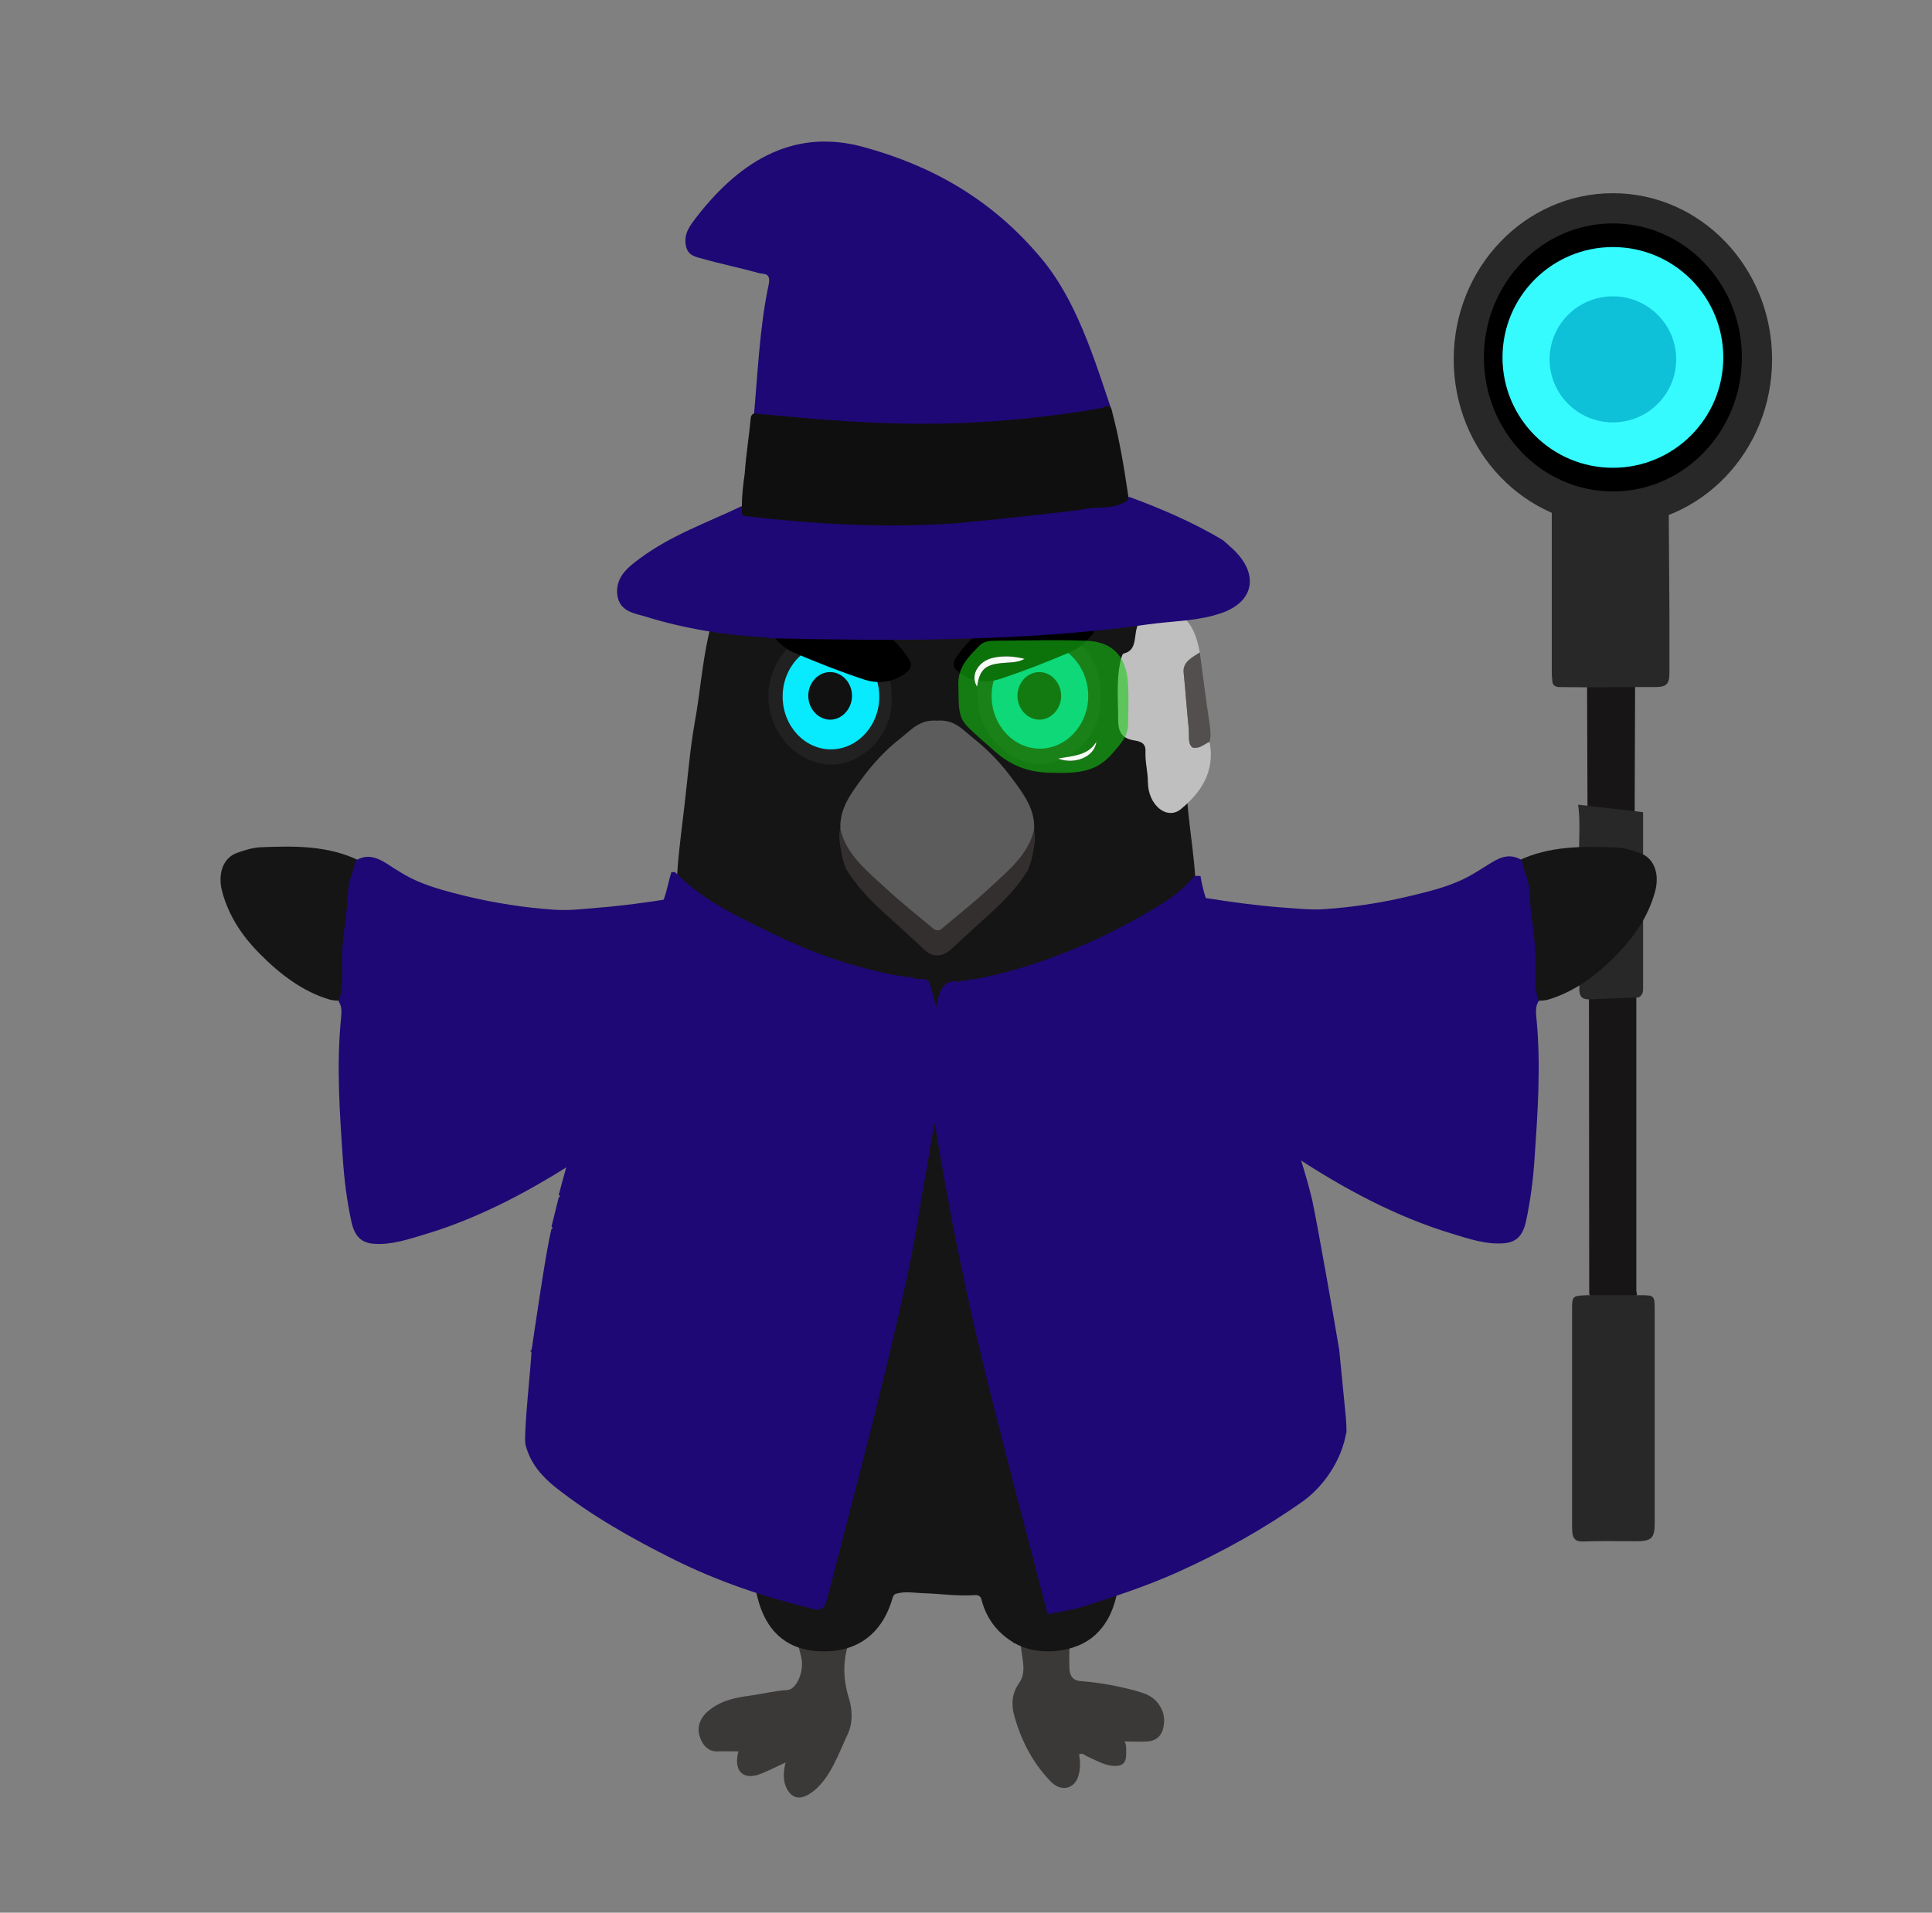 <?xml version="1.0" encoding="utf-8"?>
<!-- Generator: Adobe Illustrator 27.3.1, SVG Export Plug-In . SVG Version: 6.00 Build 0)  -->
<svg version="1.1" id="Layer_1" xmlns="http://www.w3.org/2000/svg" xmlns:xlink="http://www.w3.org/1999/xlink" x="0px" y="0px"
	 viewBox="0 0 799.8 792" style="enable-background:new 0 0 799.8 792;" xml:space="preserve">
<rect x="0" y="0" width="799.8" height="792" fill="#808080" stroke="none"/>
<style type="text/css">
	.st0{fill:#3B3838;}
	.st1{fill:#151515;}
	.st2{fill:#191919;}
	.st3{fill:#1E0875;}
	.st4{fill:#222121;}
	.st5{fill:#08EBFF;}
	.st6{fill:#332F2F;}
	.st7{fill:#5C5C5C;}
	.st8{fill:#121112;}
	.st9{fill:#BFBFBF;}
	.st10{fill:#524F4E;}
	.st11{opacity:0.57;fill:#14C912;enable-background:new    ;}
	.st12{fill:#F5FDF5;}
	.st13{fill:#100F0F;}
	.st14{fill:#282828;}
	.st15{fill:#171515;}
	.st16{fill:#35FBFF;}
	.st17{fill:#0EC0D8;}

	   @keyframes eyeballMovement {
        0% { transform: translateX(0); }
        5% { transform: translateX(-13px); }
        10% { transform: translateX(-13px); }
        15% { transform: translateX(13px); }
        20% { transform: translateX(13px); }
        25% { transform: translateX(0); }
        30% { transform: translateX(0); }
        40% { transform: translateX(0); }
        100% { transform: translateX(0); }
    }

    @keyframes levitate {
        0%, 100% { transform: translateY(0); }
        50% { transform: translateY(-10px); }
    }

	@keyframes nod {
	0% {
		transform: rotateX(0deg);
	}
	50% {
		transform: rotateX(-15deg);
	}
	100% {
		transform: rotateX(0deg);
	}
	}
    #animatedGroup {
        animation: levitate 2s ease-in-out infinite;
        transform-origin: center;
    }

    #eyeballright,
    #eyeballleft {
        animation: eyeballMovement 8s ease-in-out infinite;
        transform-origin: center;
    }

    #head1 {
	animation: nod 4s ease-in-out infinite;
	transform-origin: top center;
	}

</style>
<g id="animatedGroup">
	<g id="feet">
		<g>
			<g>
				<path class="st0" d="M305.7,725.2c-3.2,0-5.9-0.1-8.6,0c-3.7,0.2-6.3-2.4-7.5-6.4c-1.3-4.2,0.7-8.2,4.3-10.9
					c5.2-4,10.9-5,16.7-5.8c5.1-0.7,10.1-2,15.3-2.3c4-0.2,7.3-8.2,5.7-14c-2.2-7.9-2.8-16.1-3.6-24.6c3.2-1.5,5.5,2,8.1,3.1
					c4.5,2,9,4.3,13.7,5.7c2.4,0.7,3.4,5.3,2,9c-3,8-2.9,16-0.4,24.1c1.6,5,1.6,10.6-0.4,14.8c-4,8.6-7.2,18.2-14.3,23.8
					c-4.6,3.6-8.4,3.6-10.9-0.9c-1.6-3-1.7-6.5-0.6-11c-4.2,1.9-7.7,3.8-11.4,5.1C307.6,736.9,303.5,733.2,305.7,725.2z"/>
				<path class="st0" d="M420.5,672.7c8,3.1,15.3,4.9,23.3,4.2c-1.5,4.8-1.1,9.2-1.1,13.5c0,3.8,1.7,5.5,4.7,5.7
					c7.8,0.6,15.5,2,23.1,4.1c3.4,1,6.9,2,9.4,5.8c2.1,3.1,2.5,6.5,1.5,10.1c-1.1,3.6-3.7,4.8-6.4,5c-3,0.2-6,0-9.4,0
					c0.8,1.8,0.6,3.6,0.6,5.3c0,3.3-1.3,4.6-3.8,4.8c-4.5,0.3-8.4-2.2-12.5-4c-0.9-0.4-1.7-1.6-3.2-0.7c0.6,3.1,0.6,6.5-0.5,9.5
					c-1.9,5-7.2,5.9-11.3,1.6c-7-7.2-12-16.3-15-27.1c-1.4-5-0.9-9.5,2-13.6c3-4.2,1.4-9.2,0.9-13.8
					C422.4,679.9,421.4,676.7,420.5,672.7z"/>
			</g>
		</g>
	</g>
	<g id="Body">
		<g>
			<g>
				<path class="st1" d="M497,376.1c0.8,11.7,2.7,23.3,4.4,34.9c1.9,12.8,4.7,25.3,7.2,38c1.6,7.9,3,15.9,4.6,23.8
					c1.2,6,1.4,12,2.2,18c1.3,9.8,2.8,19.6,2.9,29.5c0.2,10.8,1.9,21.6,0.5,32.5c-1,7.7-1.3,15.6-3.4,23.1
					c-3.8,14-6.7,28.3-16.1,40.2c-0.9,1.2-1.6,2.6-2.4,4c-0.2,0.2-0.5,0.4-0.7,0.6c-2.4,2.7-4.7,5.4-7.2,8
					c-6.8,7.2-14.4,13.7-23.4,18.3c-2,1-1.5,2.5-1.7,4c-1.3,9.3-2.8,18.7-10.2,25.7c-8.6,8.2-24.5,9.1-33.6,3.7
					c-0.3-0.2-0.6-0.3-0.9-0.5c-6.7-4.2-11-10.1-12.9-17.6c-0.4-1.5-1.4-1.9-2.8-1.8c-7.1,0.5-14.2-0.6-21.3-0.8
					c-3.5-0.1-6.9-0.8-10.4,0c-1.3,0.3-1.8,0.4-2.3,2c-4.6,16-16.2,23.4-32.3,21.9c-12.3-1.2-20.2-8.8-23.5-21.7
					c-1-4-2.3-8.1-1.7-12.3c0.2-1-0.4-1.5-1.3-1.9c-18.5-10.4-32.3-25.1-41.5-43.7c-4.9-10-7.4-20.8-10.1-31.5
					c-3.9-16-2.5-32.5-2.2-48.7c0.2-9.4,2.1-18.7,2.9-28.1c1-12.3,3.1-24.4,5.2-36.5c2.2-12.7,5.7-25.1,7.8-37.8
					c1.9-12,5.7-31.8,6.8-43.9"/>
				<path class="st2" d="M496.3,620.7c0.2-0.2,0.5-0.4,0.7-0.6C497,620.6,496.8,620.8,496.3,620.7z"/>
				<path class="st2" d="M419.4,679.8c0.3,0.2,0.6,0.3,0.9,0.5C419.7,680.7,419.6,680.2,419.4,679.8z"/>
			</g>
		</g>
	</g>
	<g id="head1">
		<g id="head">
			<g>
				<g>
					<path class="st1" d="M387.1,404.8c-35.8,0-71.7-0.1-107.5,0.1c-3.7,0-3.7-1.9-3.2-4.5c1.3-6.3,1.2-12.7,2.2-19
						c1.3-8.1,1.4-16.3,2.1-24.4c0.7-7.7,1.7-15.3,2.6-23c1.4-11.8,2.3-23.7,4.4-35.4c2.1-11.7,3-23.7,5.6-35.4
						c3-13.4,8.8-25.6,16.6-36.6c9.7-13.8,22.1-23.8,36.6-30.7c8.9-4.2,18.2-7,28-8.2c5.2-0.7,10.3-0.7,15.5-0.7
						c17.3,0.2,33.7,4.9,48.6,14.5c16.4,10.5,29,25.1,37.3,43.9c4.4,10,6.8,20.6,8.1,31.6c1.5,12.1,3.8,24,5.5,36.1
						c0.8,5.7,1.5,11.4,1.9,17.1c0.6,9,2,17.9,2.9,26.9c0.7,7.1,1.1,14.2,1.7,21.4c0.6,6.9,0.9,13.9,2.2,20.7c0.9,4.9,0.3,5.6-4.3,5.6
						C458.3,404.8,422.7,404.8,387.1,404.8z"/>
				</g>
			</g>
		</g>
			<g id="eyeleft">
				<g>
					<path class="st4" d="M455.7,287.8c1,17.2-13.1,28.4-24.7,28.5c-14,0.2-26.2-13-26.3-28c0-15.4,11.4-27.7,25.6-27.8
						C445.2,260.5,455.7,271.8,455.7,287.8z M430.5,266.2c-11,0-20.1,9.9-20,22c0,11.9,9,21.8,19.8,21.8c11,0.1,20.1-9.8,20.2-21.8
						C450.6,276.1,441.5,266.2,430.5,266.2z"/>
					<path class="st5" d="M430.5,266.2c11,0,20,9.9,20,22c0,12.1-9.2,21.9-20.2,21.8c-10.9-0.1-19.8-9.9-19.8-21.8
						C410.5,276.1,419.5,266.2,430.5,266.2z"/>
				</g>
			</g>
			<g id="beak">
				<g>
					<g>
						<g>
							<path class="st6" d="M392.2,393.2c-4.2,3-6.4,3-10-0.4c-5.5-5.1-11.1-10.2-16.7-15.3c-5.7-5.2-11-10.8-15-17.3
								c-1.2-2.5-2-5.7-2.5-8.9c-0.4-2.4-0.9-5.4-0.1-8.4c3.7,9.8,11,17.5,18.8,24.7c6.2,5.8,13,11.1,19.5,16.6c1.1,0.9,2.1,0.9,3.3,0"
								/>
						</g>
					</g>
					<g>
						<g>
							<path class="st6" d="M383.7,393.5c2,2.7,6.4,3,10-0.4c5.5-5.1,11.1-10.2,16.7-15.3c5.7-5.2,11-10.8,15-17.3
								c1.2-2.5,2-5.7,2.5-8.9c0.4-2.4,0.9-5.4,0.1-8.4c-3.7,9.8-11,17.5-18.8,24.7c-6.2,5.8-13,11.1-19.5,16.6c-1.1,0.9-2.1,0.9-3.3,0
								"/>
							<path class="st7" d="M386.5,384.6c1.2,0.8,2.2,0.9,3.3,0c6.5-5.5,13.3-10.8,19.5-16.6c7.7-7.2,16.6-14.1,18.8-24.7
								c0.4-8-4.1-14.2-8.7-20.4c-4.6-6.3-9.9-12-16.2-17c-4.8-3.8-7.9-8-15.2-7.5c-7.3-0.5-10.4,3.5-15.2,7.3
								c-6.3,4.9-11.6,10.7-16.2,17c-4.6,6.2-9.1,12.4-8.7,20.4c2.2,10.6,11,17.5,18.8,24.7c6.2,5.8,13,11.1,19.5,16.6
								c1.1,0.9,2.1,0.9,3.3,0"/>
						</g>
					</g>
				</g>
			</g>
			<g id="eyeright">
				<g>
					<path class="st4" d="M369.1,288.1c1,17.2-13.1,28.4-24.7,28.5c-14,0.2-26.2-13-26.3-28c0-15.4,11.4-27.7,25.6-27.8
						C358.6,260.9,369.1,272.1,369.1,288.1z M344,266.5c-11,0-20.1,9.9-20,22c0,11.9,9,21.8,19.8,21.8c11,0.1,20.1-9.8,20.2-21.8
						C364,276.5,355,266.5,344,266.5z"/>
					<path class="st5" d="M344,266.5c11,0,20,9.9,20,22c0,12.1-9.2,21.9-20.2,21.8c-10.9-0.1-19.8-9.9-19.8-21.8
						C323.9,276.5,333,266.5,344,266.5z"/>
				</g>
			</g>
			<g id="eyeballright">
				<path class="st8" d="M352.7,288c0.1,5.4-4.1,10-9,10c-5,0-9.1-4.5-9.1-9.9c0-5.3,4-9.7,8.8-9.8C348.4,278.1,352.7,282.6,352.7,288z
					"/>
			</g>
			<g id="eyeballleft">
				<path class="st8" d="M439.3,288c0.1,5.4-4.1,10-9,10c-5,0-9.1-4.5-9.1-9.9c0-5.3,4-9.7,8.8-9.8C435,278.1,439.2,282.6,439.3,288z"
					/>
			</g>
			<g id="browright">
				<g>
					<g>
						<path d="M442,250.3c-13.4,2.5-25.7,5.6-37.3,12.5c-3.1,1.8-5.8,5.2-8.3,8.6c-2.5,3.4-2,5.2,1.1,7.4c5.3,3.6,11,4.1,16.6,2.3
							c10-3.3,19.9-7.2,29.7-11.4c2.8-1.2,5.5-3.7,7.8-6.3c2.8-3.2,2.3-7.7-1-9.8C447.7,251.8,444.4,251.2,442,250.3z"/>
					</g>
				</g>
			</g>
			<g id="browleft">
				<g>
					<g>
						<path d="M329.9,250.6c13.4,2.5,25.7,5.6,37.3,12.5c3.1,1.8,5.8,5.2,8.3,8.6c2.5,3.4,2,5.2-1.1,7.4c-5.3,3.6-11,4.1-16.6,2.3
							c-10-3.3-19.9-7.2-29.7-11.4c-2.8-1.2-5.5-3.7-7.8-6.3c-2.8-3.2-2.3-7.7,1-9.8C324.2,252.1,327.5,251.5,329.9,250.6z"/>
					</g>
				</g>
			</g>
			<g id="eyepieceholder">
				<g>
					<g>
						<path class="st9" d="M500.7,307.2c2.6,12.8-4.3,21.6-11.8,27.8c-5.8,4.8-13.6-1.6-13.7-11.1c0-4.3-1.2-8.4-1-12.7
							c0.2-3.6-2.2-4.2-4.6-4.6c-4.8-0.8-6.7-3-6.7-8.6c0-8-0.8-16.1,0.9-24c0.3-1.2,0.7-3.2,1.4-3.4c4.7-1.1,4.4-5.3,5.1-9.3
							c1.6-8.5,8.3-11.6,16-8c6.7,3.1,9,9.6,10.4,16.8c-3.1,2-7.2,3.9-6.7,8.4c0.8,7.7,1.3,15.5,2.1,23.2c0.3,2.6-0.7,6,1.7,7.8
							C497.1,308.9,498.1,307,500.7,307.2z"/>
						<path class="st10" d="M500.7,307.2c-2.2,0.9-3.8,2.9-6.9,2.4c-2.2-1.2-1.4-5.2-1.7-7.8c-0.8-7.7-1.3-15.5-2.1-23.2
							c-0.5-4.5,3.7-6.4,6.7-8.4c1.3,10,2.6,20,4.1,29.9C501.1,302.5,501.4,304.8,500.7,307.2z"/>
					</g>
				</g>
			</g>
			<g id="eyepiece">
				<g>
					<g>
						<path class="st11" d="M436.5,320c-9.8,0.1-17.6-2.5-24.9-9.1c-3.9-3.5-8-6.8-11.6-10.6c-2-2.2-2.7-4.7-3-7.7
							c-0.3-3.3-0.1-6.2-0.3-9.2c0-7.7,4.5-11.6,8.7-16c2-2.1,4.9-2.1,7.5-2.1c12.3-0.1,24.5-0.4,36.8,0c10.8,0.4,16.7,6.4,17.3,18.1
							c0.3,5.5,0.1,11,0,16.5c0,5.3-3.6,8.6-6.5,12.1C453.9,319.6,446.6,320.2,436.5,320z M404.5,284.4c1-7,3.4-9,9.9-9.8
							c3.2-0.4,6.7,0,9.8-1.8c-4.5-1.1-8.8-1.4-13.2-0.4C405.2,273.7,401.4,279.3,404.5,284.4z M453.9,307.1c-3.6,5.8-9.6,5.8-15.9,7
							C444.8,316.7,453.1,313.6,453.9,307.1z"/>
						<path class="st12" d="M404.5,284.4c-3.1-5,0.7-10.7,6.5-12c4.4-1,8.7-0.7,13.2,0.4c-3.1,1.8-6.6,1.4-9.8,1.8
							C407.9,275.3,405.5,277.3,404.5,284.4z"/>
						<path class="st12" d="M453.9,307.1c-0.8,6.5-9.2,9.6-15.9,7C444.3,312.9,450.4,312.9,453.9,307.1z"/>
					</g>
				</g>
			</g>
			<g id="hat">
				<g>
					<g>
						<path class="st3" d="M311.9,174.1c1.8-18.8,2.4-37.8,6.3-56.2c1.1-5.2-2.2-4.3-4-4.8c-7.7-2.2-15.4-3.7-23.1-5.9
							c-2.7-0.8-6.2-1.1-7.1-5.2c-1.2-5.3,1.9-8.9,4.4-12.2c19.1-24.6,41.4-36.4,68.8-29c27.7,7.5,53,21.2,73.8,46.1
							c14.6,17.4,21.8,41,29.5,63.9c-1.4,0.5-2.8,1.2-4.3,1.5c-21.7,3.3-43.5,5.2-65.4,5.6C364.5,178.4,338.2,176.5,311.9,174.1z"/>
						<path class="st3" d="M507,224.3c0.7,0.6,1.4,1.2,2,1.8c12.6,10.7,10.8,23.1-3.8,27.9c-8.6,2.9-17.6,3.1-26.4,4.1
							c-4.7,0.5-9.7,1.4-14.4,1.9c-0.2,0.2,0.2-0.2,0,0c-48.2,5.6-96.9,5.4-145.3,4.3c-0.3,0-1.8-0.3-2.1-0.4c-0.5-0.2,0.9,0,0,0
							c-16.5-0.8-33.8-3.6-49.8-8.6c-4.6-1.4-11-2-11.7-9.4c-0.6-7.3,4.9-11.3,9.3-14.6c13.2-9.8,28-14.9,42.2-21.7
							c0.5,0.7,0.9,2,1.5,2c29,3.1,58.1,4.5,87.2,2.8c17.3-1.1,34.6-3.3,51.8-5.7c6.4-0.9,13.1,1,19.2-2.7c0.4-0.2,0.8-0.3,1.2-0.1
							c13,4.8,25.8,10.3,38.1,17.6C506.4,223.8,506.7,224,507,224.3z"/>
						<path class="st13" d="M467.1,205.5c0.1,0.8-0.3,1.8-0.9,2.1c-6,3.7-12.1,1.8-18.8,3.5c-16,1.9-34.3,4-52,5.6
							c-29.2,2-58.4,0.4-87.5-3.1c-0.3,0-0.7-0.3-0.7-0.8c-0.2-1.7-0.1-1.8-0.1-2.8c0-4.3,0.5-9.3,1.2-13.9c0.5-7.6,1.8-15.4,2.5-23.1
							c0.1-1.1,0.9-1.9,1.9-1.8c25.7,2.6,51.5,4.7,77.2,4.2c21.9-0.4,43.7-2.6,65.4-6.3c0.9-0.1,1.7-0.5,2.5-0.9c0.9-0.4,2,0.1,2.3,1.2
							C463.3,181.1,465.3,193.3,467.1,205.5z"/>
					</g>
				</g>
			</g>
	</g>
	<g id="cloth">
		<path class="st3" d="M220,559.4C220.5,559,220.1,560.1,220,559.4C220.1,559.2,220.1,559.7,220,559.4
			C219.8,559.1,220.2,559.7,220,559.4C219.4,557.7,220.2,561.1,220,559.4C220.2,559.1,219.8,559.7,220,559.4
			C219.8,559.2,220.2,559.7,220,559.4C219.4,557.7,219.7,561,220,559.4C220.2,559.1,219.8,559.7,220,559.4
			C219.8,559.2,220.2,559.7,220,559.4C219.4,557.9,220,560.8,220,559.4C220.2,559.1,219.8,559.7,220,559.4
			C219.8,559.2,220.2,559.7,220,559.4C219.4,557.9,220,560.8,220,559.4C220.5,559.1,220.5,559.7,220,559.4
			C219.6,558.2,219.7,560.5,220,559.4C220,559.2,220,559.7,220,559.4L220,559.4C220.2,559.1,219.8,559.7,220,559.4
			C219.8,559.2,220.2,559.7,220,559.4C219.4,557.9,220,560.8,220,559.4C220.6,559.1,220.6,559.8,220,559.4
			C219.5,558.2,220.2,560.6,220,559.4C220.6,559.1,220.6,559.8,220,559.4c1.4-9,6-41.6,8.3-50.5c0.6-0.3,0.6-0.6,0-1
			c1-4,2-8.1,3-12.1c0.7-0.3,0.7-0.6,0-1c3.8-14.5,8.1-28.8,13.4-42.7c6.6-17.5,13-35,19.6-52.5c3.5-9.3,7.4-18.4,10.7-27.8
			c1.2-3.4,1.8-7.1,2.9-10.6c0.2,0,0.4-0.1,0.6-0.1c0.3,0,0.6,0,0.9,0c11.7,11.9,26.1,18.5,40.5,25.5c12.1,5.9,24.4,10.7,37.3,14.1
			c6.7,1.8,13.5,3.4,20.5,4c0.3,0.2,0.6,0.4,0.9,0.6c7,0.5,5.2-2,9,11.8c1-5.6,2.1-11.3,8.9-10.8c0.3,0.6,0.5,0.6,0.8,0
			c9.8-1.1,19.3-3.6,28.8-6.6c15.7-5,30.8-11.6,45.3-19.8c7.9-4.5,16-8.9,22.2-16.2c0.5-0.6,1.1-1.1,1.9-1c0.3,0,0.6,0,0.9,0
			c0.2,0,0.4,0,0.6,0.1c1.3,8.8,5,16.7,8.1,24.8c9.5,24.7,18.6,49.5,27.4,74.6c3.9,11.2,7.9,23,10.7,34.6c0.2,0.3-0.2-0.3,0,0
			c2.5,11.9,9.2,50.1,11.2,62.1c0.2,1.5-0.3-1.4,0,0c0.2,0.3-0.2-0.3,0,0c0.1,1-0.1-1,0,0c0.2,0.3-0.2-0.3,0,0c0.1,1.3-0.1-1.3,0,0
			c0,0.3,0-0.3,0,0c0.2,0.3-0.2-0.3,0,0l0,0c0,0.3,0-0.3,0,0c0,1.1,0-1.1,0,0c0.2,0.3-0.2-0.3,0,0c0.1,1.3-0.1-1.3,0,0
			c0,0.3,0-0.3,0,0c0.2,0.3-0.2-0.3,0,0c0.1,1.3-0.1-1.3,0,0c0,0.3,0-0.3,0,0c0.2,0.3-0.2-0.3,0,0c0.1,0.3-0.1-0.3,0,0
			c-0.3,1.4-0.6-1.3,0,0c-0.2,0.3,0.2-0.3,0,0c0.2,0.3-0.2-0.3,0,0c0.1,1.6-0.1-1.6,0,0c0,0.3,0-0.3,0,0c-0.1,0.3-0.1-0.3,0,0
			c-0.1,0.7-0.6-0.4,0,0l0,0c0,2.2,0-2.2,0,0c0,0.6,2.8,27.9,2.8,28.5c0,0.5,0.3,4.8,0.2,5.3c0.2,2.5-1.3-2.4,0,0
			c-1.9,12.1-9.6,22.9-18.1,29c-16.3,11.5-33.6,21.1-51.6,29.2c-12.8,5.8-26,10.1-39.2,14.3c-4.6,1.5-9.5,2.1-14.8,3.2
			c-8.7-33.5-17.7-67.1-26-100.8c-8.3-33.8-15.1-67.9-20.7-102.4c-1.8,7.4-2.5,14.8-4,22c-1.5,7.7-2.5,15.4-3.9,23.1
			c-2.9,16.4-6.7,32.5-10.5,48.7c-3.8,16.1-7.9,32.2-12,48.2c-4.7,18.3-9.5,36.6-14.2,54.9c-1,4-2.4,5-6.2,4
			c-19.8-4.8-39.1-11.3-57.5-20.5c-17-8.5-33.6-17.8-48.8-29.8c-5.6-4.5-10.3-9.8-12.3-17.4C216.5,594.9,220.1,563.1,220,559.4z"/>
	</g>
	<g id="armright_00000151513444068478057580000000024858825825870736_">
		<g id="armleft_00000142898377671614393980000002283087378968771513_">
			<g>
				<g>
					<path class="st1" d="M136.5,413.9c-11-3.2-20.5-10.4-29.1-19.1c-6.7-6.8-12.5-14.9-15.4-25.5c-2-7.4,0.3-14,6-16.1
						c3.3-1.2,6.9-2.3,10.3-2.4c13.6-0.5,27.3-0.8,40.3,5.5c-0.7,4.3-2.9,8-3.1,12.6c-0.3,8.9-2.2,17.5-2.5,26.5
						c-0.2,6.2,0.8,12.9-1.4,19C139.9,414.3,138.2,414.4,136.5,413.9z"/>
					<path class="st3" d="M141.6,395.5c0.3-9,2.2-17.7,2.5-26.5c0.2-4.7,2.4-8.3,3.1-12.6c4.4-2.8,8.4-1.6,12.6,1
						c4.3,2.8,8.6,5.6,13.3,7.6c6.4,2.7,13,4.4,19.5,6c12.2,2.9,24.6,4.9,37,5.7c5.8,0.4,11.7-0.3,17.6-0.8
						c10.2-0.8,20.4-2.2,30.5-3.8c7.8-1.3,14.7-0.7,21.3,4.7c4.8,3.9,9.4,7.5,11.5,14.8c1,3.5,1.6,7.1,2,10.5c1,9.7,1,19.3-5.5,26.9
						c-4.7,5.4-10,9.4-15.3,13.6c-16.3,12.7-33,24.9-50,36.1c-21,13.8-42.7,25.5-65.8,32.4c-7,2.1-14,4.5-21.3,3.9
						c-5-0.4-7.8-3.1-9.1-9c-1.9-8.7-3-17.5-3.6-26.5c-1.3-19-2.6-38-0.8-57.1c0.2-2.5,0.7-5.4-0.9-7.7
						C142.4,408.4,141.4,401.7,141.6,395.5z"/>
				</g>
			</g>
		</g>
	</g>

	<g id="staff">
		<ellipse class="st14" cx="667.7" cy="148.8" rx="65.9" ry="68.8"/>
		<g>
			<g>
				<path class="st15" d="M657.2,339.6c-0.1-19.6-0.1-39.2-0.2-58.8c6.6,0,13.3-0.1,19.9-0.1c-0.1,19.3-0.1,38.5-0.2,57.8"/>
				<path class="st14" d="M642.6,208.1c17.6,0.8,32.1,0.6,48.2,0.8c0.1,15,0.2,30,0.3,45c0,8.2,0,16.4,0,24.6c0,4.9-1.2,6-6.2,6
					c-2.4,0-4.8,0-7.3,0c-6.6,0-13.3,0.1-19.9,0.1c-4,0-7.9-0.1-11.9-0.1c-2.1,0-3.2-0.8-3.2-2.8c0-0.8-0.2-1.6-0.2-2.4
					c0-23.2,0-46.3,0-69.5C642.4,209.2,642.5,208.7,642.6,208.1z"/>
				<path class="st15" d="M677.7,536.2c-1.3,0.7-2.5,0.6-4,0.3c-3.1,0.5-6.5,0.7-10.8,0.4c-1.6-0.1-3.7,0.8-5-1
					c0-37.1-0.1-83.1-0.1-120.2c0-1.4,0-2.7,0-4.1c6.8-0.3,13.6-0.5,20.4-0.8c-0.9,1-0.8,2.3-0.8,3.5c0,37,0,82.8,0,119.8
					C677.4,534.9,677.6,535.6,677.7,536.2z"/>
				<path class="st14" d="M680.2,336.3c0,23.9,0,47.8,0,71.6c0,1.9,0.3,3.9-1.8,5.1c-6.8,0.3-13.6,0.5-20.4,0.8
					c-4.6,0.2-4.2-3.1-4.2-6c0-18.6,0.1-37.2-0.1-55.8c0-6.3,0.5-12.5-0.4-18.8"/>
				<path class="st14" d="M678.5,536.3c6.5,0,6.5,0,6.5,6.4c0,29.4,0,58.8,0,88.2c0,6-1.4,7.3-7.6,7.3c-7.4,0-14.8-0.2-22.2,0.1
					c-3,0.1-4-1.3-4.3-3.7c-0.1-1.2-0.1-2.5-0.1-3.7c0-29.4,0-58.8,0-88.2c0-6.1,0-6.1,6.1-6.4"/>
			</g>
		</g>
		<ellipse cx="667.7" cy="148" rx="53.4" ry="55.5"/>
		<ellipse cx="665.3" cy="155" rx="0.5" ry="0.5"/>
	</g>
	<g id="armleft">
		<g>
			<g>
				<path class="st1" d="M635.5,414.5c-2.2-6.1-1.2-12.8-1.4-19c-0.3-9-2.2-17.7-2.5-26.5c-0.2-4.7-2.4-8.3-3.1-12.6
					c13-6.2,26.7-6,40.3-5.5c3.5,0.1,7,1.2,10.3,2.4c5.7,2.1,8.1,8.6,6,16.1c-2.9,10.5-8.8,18.6-15.4,25.5
					c-8.5,8.8-18,15.9-29.1,19.1C639,414.4,637.2,414.3,635.5,414.5z"/>
				<path class="st3" d="M637,414.5c-1.6,2.3-1.1,5.2-0.9,7.7c1.8,19.1,0.5,38-0.8,57.1c-0.6,9-1.7,17.8-3.6,26.5
					c-1.3,6-4.1,8.6-9.1,9c-7.4,0.6-14.3-1.8-21.3-3.9c-23.2-7-44.9-18.6-65.8-32.4c-17-11.2-33.6-23.4-50-36.1
					c-5.3-4.1-10.7-8.2-15.3-13.6c-6.6-7.6-6.5-17.2-5.5-26.9c0.3-3.5,1-7.1,2-10.5c2.1-7.2,6.7-10.9,11.5-14.8
					c6.6-5.4,13.4-6,21.3-4.7c10.1,1.6,20.3,3,30.5,3.8c5.9,0.4,11.7,1.1,17.6,0.8c12.4-0.8,24.8-2.7,37-5.7c6.6-1.6,13.2-3.2,19.5-6
					c4.7-2,8.9-4.9,13.3-7.6c4.2-2.6,8.2-3.8,12.6-1c0.7,4.3,2.9,8,3.1,12.6c0.3,8.9,2.2,17.5,2.5,26.5
					C635.8,401.7,634.7,408.4,637,414.5z"/>
			</g>
		</g>
	</g>
	<g id="orb">
		<ellipse class="st16" cx="667.7" cy="148" rx="45.7" ry="45.7"/>
		<ellipse class="st17" cx="667.7" cy="148.8" rx="26.2" ry="26.1"/>
	</g>
</g>	
</svg>
